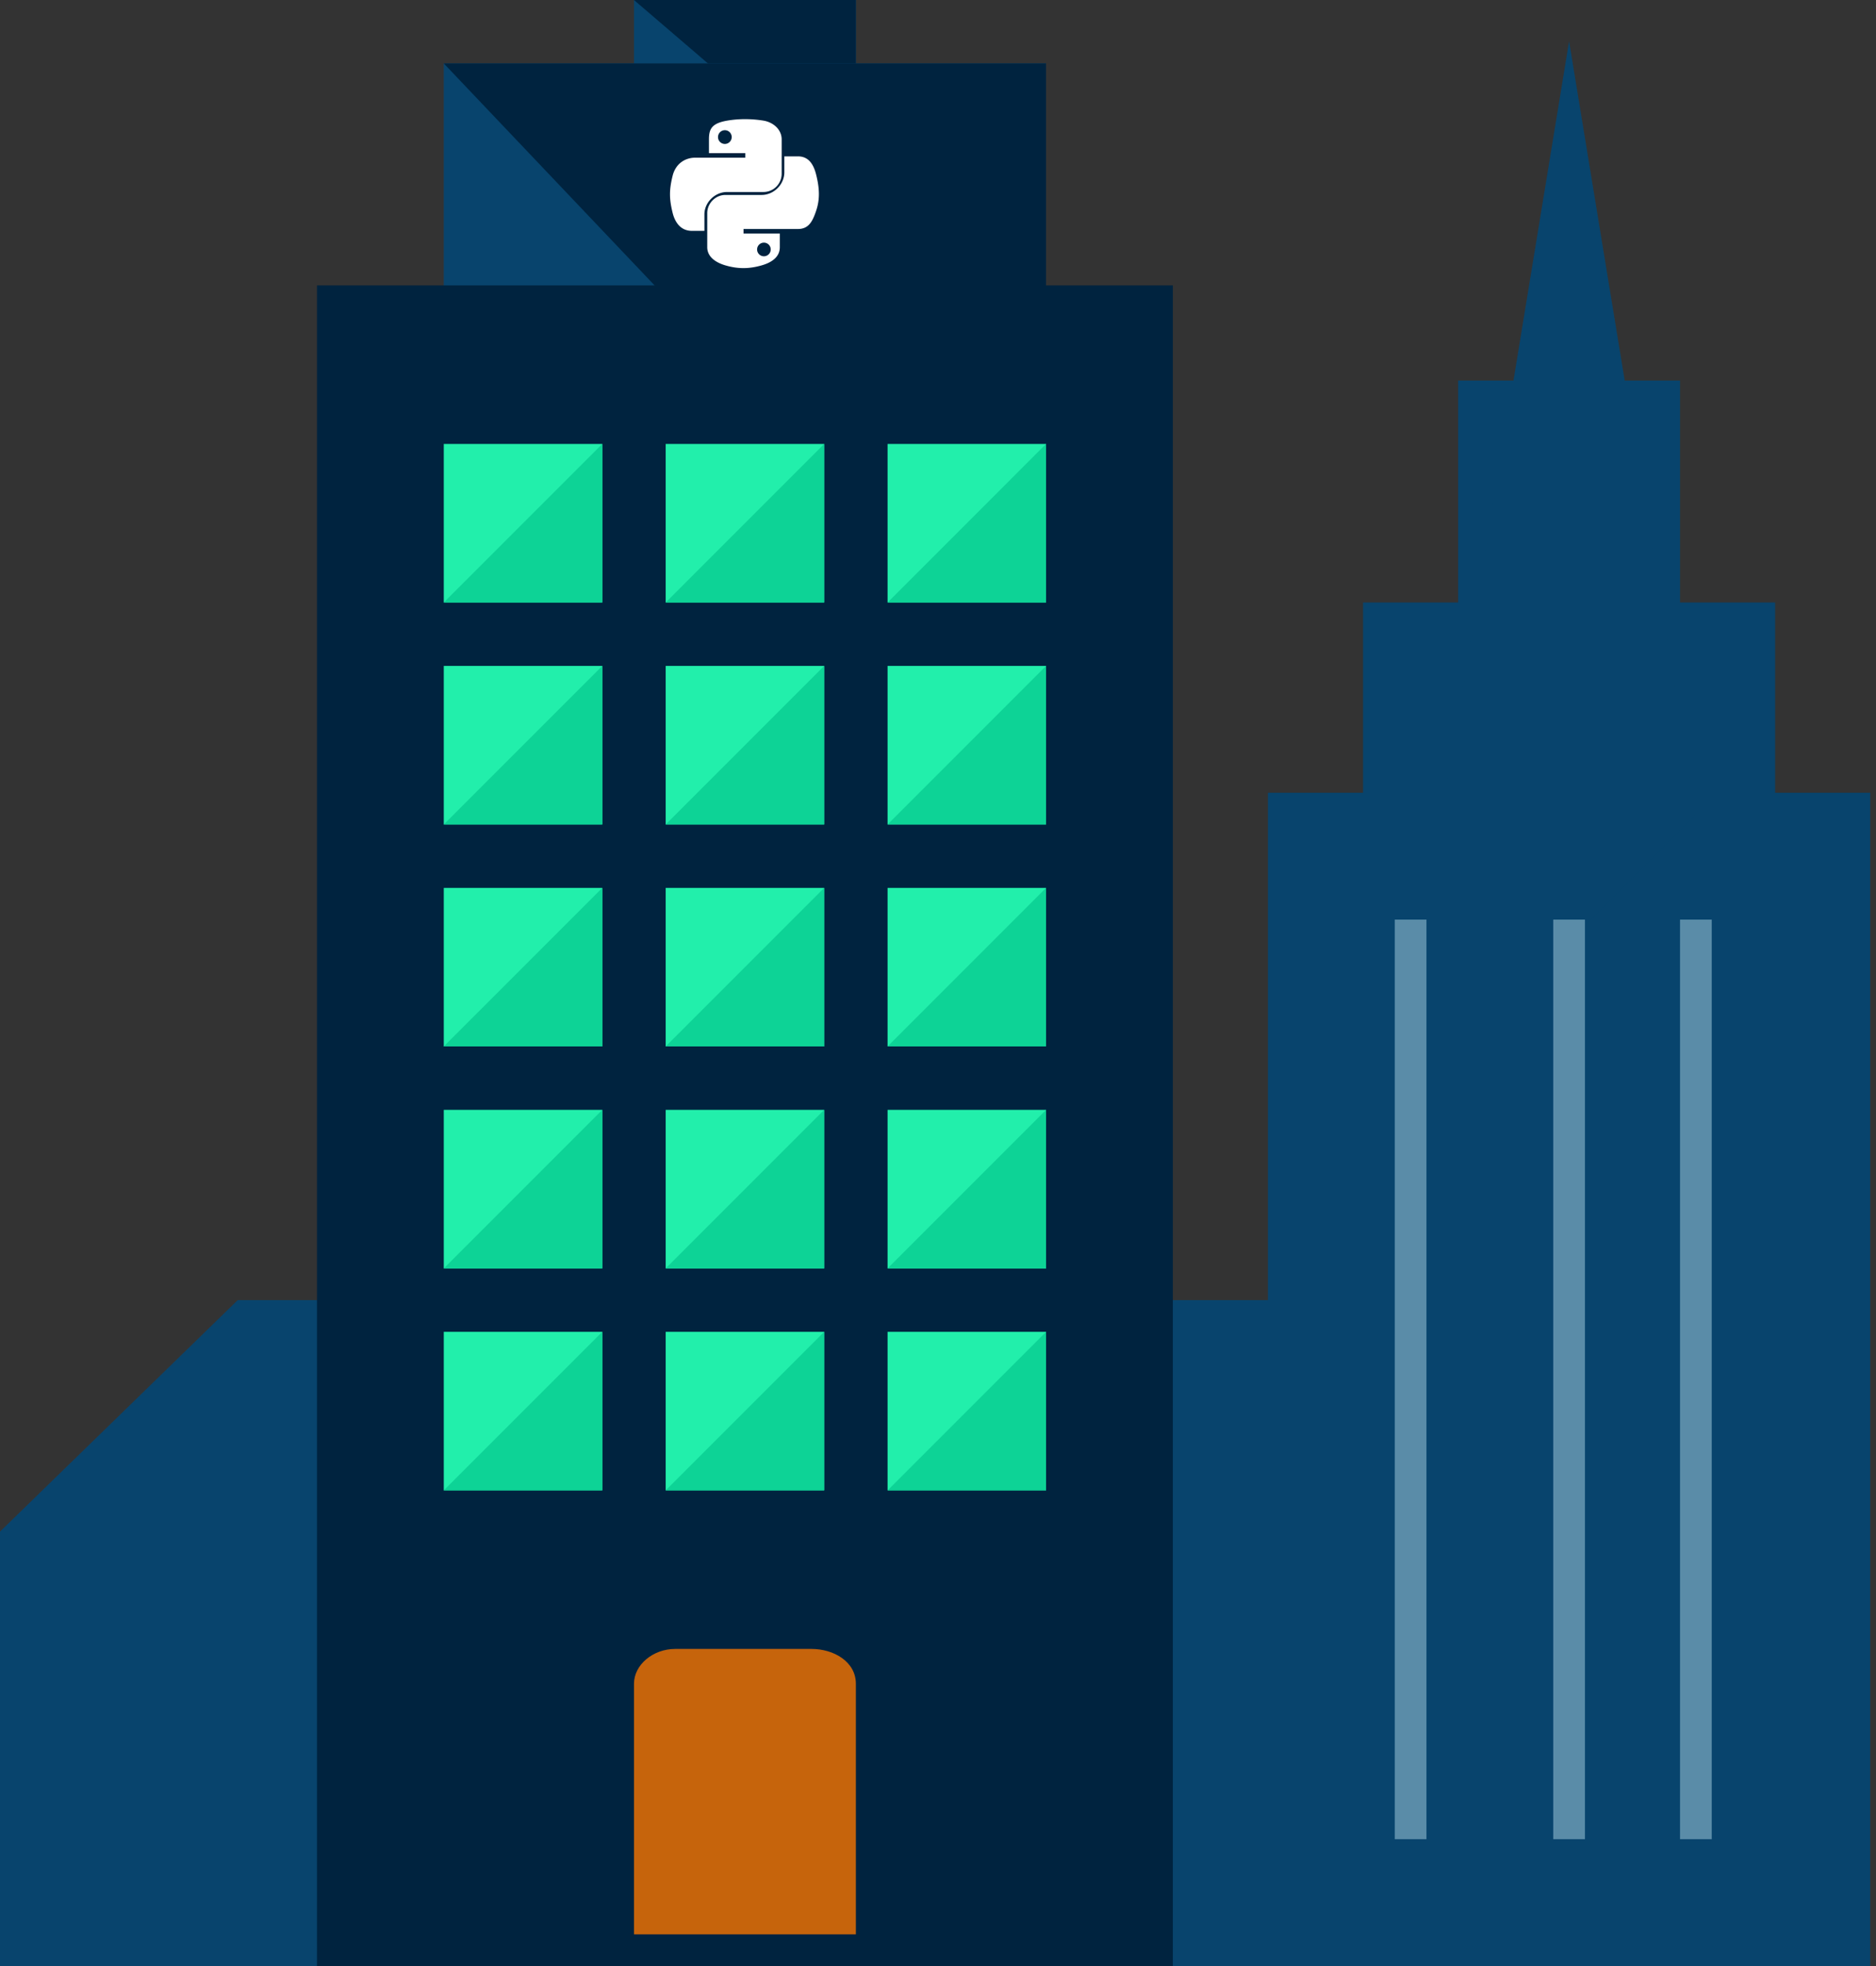 <svg width="126" height="132" xmlns="http://www.w3.org/2000/svg" xmlns:xlink="http://www.w3.org/1999/xlink">
    <rect width="100%" height="100%" fill="#333333" stroke="none"/>
    <defs>
        <path d="M7.679 2.5v1.067c0 .826-.712 1.522-1.524 1.522H3.72c-.667 0-1.219.563-1.219 1.22v2.288c0 .65.575 1.033 1.22 1.22.399.116.79.182 1.202.183h.016c.38 0 .778-.058 1.217-.183.614-.175 1.22-.527 1.22-1.22V7.68H4.938v-.305H8.594c.709 0 .973-.487 1.22-1.218.254-.752.243-1.475 0-2.44-.176-.695-.51-1.218-1.22-1.218h-.915zM5.85 8.748a.457.457 0 1 1 .915.002.457.457 0 0 1-.915-.002z" id="a"></path>
    </defs>
    <g fill="none" fill-rule="evenodd">
        <g fill="#08446D" fill-rule="nonzero">
            <path d="M108.58 132H0v-29.168L15.968 87.29h92.613zM42.581 0h14.903v12.774H42.581z"></path>
        </g>
        <path fill="#00233F" fill-rule="nonzero" d="M42.58 0h14.904v12.774"></path>
        <path fill="#08446D" fill-rule="nonzero" d="M29.806 4.258h40.452v42.581H29.806z"></path>
        <g fill="#00233F" fill-rule="nonzero">
            <path d="M29.806 4.258h40.452v42.58"></path>
            <path d="M21.29 19.161h57.484v112.84H21.29z"></path>
        </g>
        <g transform="translate(45 8)" fill="#FFF">
            <path d="M5.005 0A7.025 7.025 0 0 0 3.837.1c-1.034.18-1.221.56-1.221 1.258v.922h2.443v.307H1.7c-.71 0-1.332.423-1.527 1.227C.06 4.274.002 4.65 0 5.028v.024c.001.372.057.75.172 1.221C.346 6.989.761 7.5 1.471 7.5h.84V6.394c0-.799.698-1.503 1.526-1.503h2.441c.68 0 1.222-.554 1.222-1.23V1.357C7.5.7 6.941.208 6.278.099A7.673 7.673 0 0 0 5.042 0h-.037m-1.78 1.204a.46.46 0 0 1 .459-.462.461.461 0 0 1 0 .922.459.459 0 0 1-.459-.46"></path>
            <use xlink:href="#a"></use>
        </g>
        <path fill="#22EFAB" fill-rule="nonzero" d="M44.71 29.806h10.645v10.645H44.71z"></path>
        <path fill="#0DD396" fill-rule="nonzero" d="M55.355 29.806v10.646H44.71"></path>
        <path fill="#22EFAB" fill-rule="nonzero" d="M44.71 44.71h10.645v10.645H44.71z"></path>
        <path fill="#0DD396" fill-rule="nonzero" d="M55.355 44.71v10.645H44.71"></path>
        <path fill="#22EFAB" fill-rule="nonzero" d="M44.71 59.613h10.645v10.645H44.71z"></path>
        <path fill="#0DD396" fill-rule="nonzero" d="M55.355 59.613v10.645H44.71"></path>
        <path fill="#22EFAB" fill-rule="nonzero" d="M44.71 74.516h10.645v10.645H44.71z"></path>
        <path fill="#0DD396" fill-rule="nonzero" d="M55.355 74.516v10.645H44.71"></path>
        <path fill="#22EFAB" fill-rule="nonzero" d="M44.71 89.419h10.645v10.645H44.71z"></path>
        <path fill="#0DD396" fill-rule="nonzero" d="M55.355 89.42v10.645H44.71"></path>
        <path fill="#22EFAB" fill-rule="nonzero" d="M29.806 44.71h10.645v10.645H29.806z"></path>
        <path fill="#0DD396" fill-rule="nonzero" d="M40.452 44.71v10.645H29.806"></path>
        <path fill="#22EFAB" fill-rule="nonzero" d="M29.806 59.613h10.645v10.645H29.806z"></path>
        <path fill="#0DD396" fill-rule="nonzero" d="M40.452 59.613v10.645H29.806"></path>
        <path fill="#22EFAB" fill-rule="nonzero" d="M29.806 74.516h10.645v10.645H29.806z"></path>
        <path fill="#0DD396" fill-rule="nonzero" d="M40.452 74.516v10.645H29.806"></path>
        <path fill="#22EFAB" fill-rule="nonzero" d="M29.806 89.419h10.645v10.645H29.806z"></path>
        <path fill="#0DD396" fill-rule="nonzero" d="M40.452 89.42v10.645H29.806"></path>
        <path fill="#22EFAB" fill-rule="nonzero" d="M29.806 29.806h10.645v10.645H29.806z"></path>
        <path fill="#0DD396" fill-rule="nonzero" d="M40.452 29.806v10.646H29.806"></path>
        <path fill="#22EFAB" fill-rule="nonzero" d="M59.613 29.806h10.645v10.645H59.613z"></path>
        <path fill="#0DD396" fill-rule="nonzero" d="M70.258 29.806v10.646H59.613"></path>
        <path fill="#22EFAB" fill-rule="nonzero" d="M59.613 44.71h10.645v10.645H59.613z"></path>
        <path fill="#0DD396" fill-rule="nonzero" d="M70.258 44.71v10.645H59.613"></path>
        <path fill="#22EFAB" fill-rule="nonzero" d="M59.613 59.613h10.645v10.645H59.613z"></path>
        <path fill="#0DD396" fill-rule="nonzero" d="M70.258 59.613v10.645H59.613"></path>
        <path fill="#22EFAB" fill-rule="nonzero" d="M59.613 74.516h10.645v10.645H59.613z"></path>
        <path fill="#0DD396" fill-rule="nonzero" d="M70.258 74.516v10.645H59.613"></path>
        <path fill="#22EFAB" fill-rule="nonzero" d="M59.613 89.419h10.645v10.645H59.613z"></path>
        <path fill="#0DD396" fill-rule="nonzero" d="M70.258 89.42v10.645H59.613"></path>
        <path d="M57.484 129.871v-16.82c0-1.49-1.49-2.341-2.98-2.341h-9.156c-1.49 0-2.767 1.064-2.767 2.342v16.819h14.903z" fill="#C6640C" fill-rule="nonzero"></path>
        <g fill="#08446D" fill-rule="nonzero">
            <path d="M85.161 53.226h40.452V132H85.161z"></path>
            <path d="M91.548 40.451h27.677v29.806H91.548z"></path>
            <path d="M97.935 25.548h14.903v27.677H97.935z"></path>
            <path d="M96.871 54.716l8.516-51.948 8.516 51.948-8.516 8.516z"></path>
        </g>
        <g fill="#5A8CA8" fill-rule="nonzero">
            <path d="M93.677 61.742h2.13v61.742h-2.13zM104.322 61.742h2.13v61.742h-2.13zM112.838 61.742h2.13v61.742h-2.13z"></path>
        </g>
    </g>
</svg>